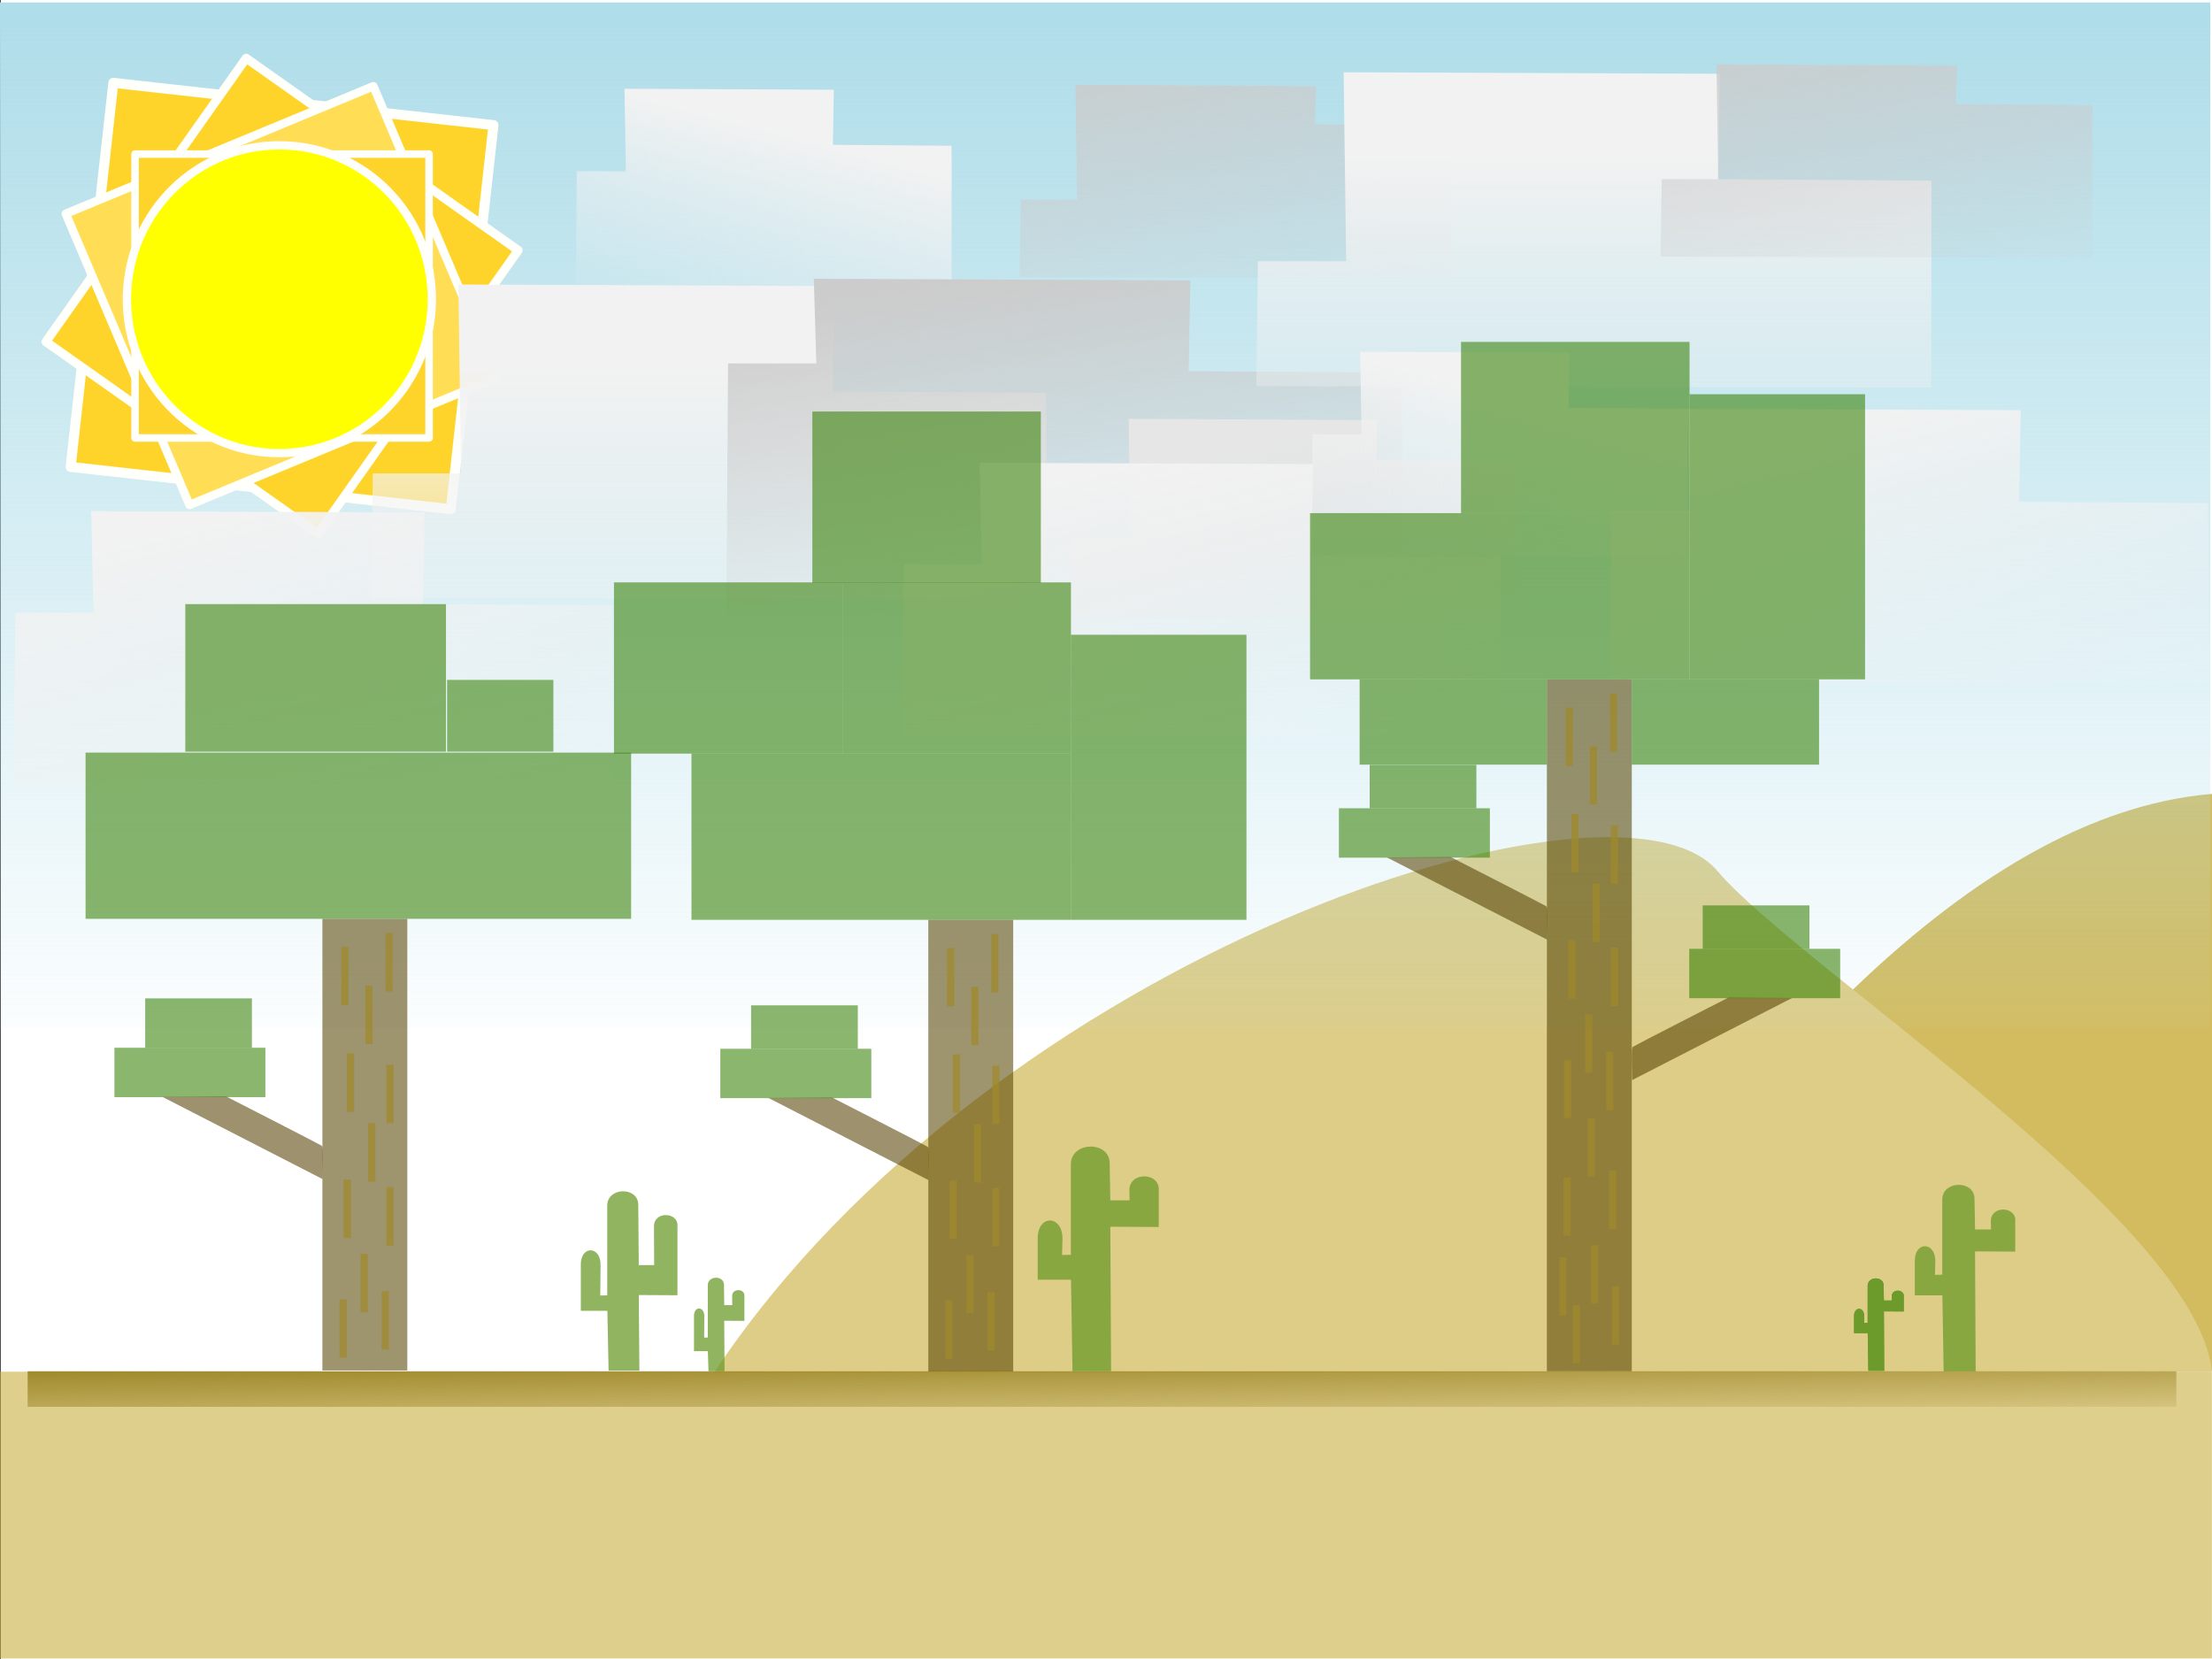 <?xml version="1.0" encoding="UTF-8" standalone="no"?>
<svg
   xmlns:osb="http://www.openswatchbook.org/uri/2009/osb"
   xmlns:dc="http://purl.org/dc/elements/1.1/"
   xmlns:cc="http://creativecommons.org/ns#"
   xmlns:rdf="http://www.w3.org/1999/02/22-rdf-syntax-ns#"
   xmlns:svg="http://www.w3.org/2000/svg"
   xmlns="http://www.w3.org/2000/svg"
   xmlns:xlink="http://www.w3.org/1999/xlink"
   id="svg8"
   version="1.1"
   viewBox="0 0 211.667 158.75"
   height="600"
   width="800">
  <rect x="0" y="0" width="211.667" height="158.75" fill="#333333" stroke="none"/>
  <defs
     id="defs2">
    <linearGradient
       osb:paint="solid"
       id="linearGradient4316">
      <stop
         id="stop4318"
         offset="0"
         style="stop-color:#000000;stop-opacity:1;" />
    </linearGradient>
    <linearGradient
       id="linearGradient1279">
      <stop
         id="stop1275"
         offset="0"
         style="stop-color:#a0892c;stop-opacity:1;" />
      <stop
         id="stop1277"
         offset="1"
         style="stop-color:#a0892c;stop-opacity:0;" />
    </linearGradient>
    <linearGradient
       id="linearGradient1269">
      <stop
         id="stop1265"
         offset="0"
         style="stop-color:#f2f2f2;stop-opacity:1;" />
      <stop
         id="stop1267"
         offset="1"
         style="stop-color:#f2f2f2;stop-opacity:0;" />
    </linearGradient>
    <linearGradient
       id="linearGradient1261">
      <stop
         id="stop1257"
         offset="0"
         style="stop-color:#f2f2f2;stop-opacity:1;" />
      <stop
         id="stop1259"
         offset="1"
         style="stop-color:#f2f2f2;stop-opacity:0;" />
    </linearGradient>
    <linearGradient
       id="linearGradient1253">
      <stop
         id="stop1249"
         offset="0"
         style="stop-color:#f2f2f2;stop-opacity:1;" />
      <stop
         id="stop1251"
         offset="1"
         style="stop-color:#f2f2f2;stop-opacity:0;" />
    </linearGradient>
    <linearGradient
       id="linearGradient1245">
      <stop
         id="stop1241"
         offset="0"
         style="stop-color:#e6e6e6;stop-opacity:1;" />
      <stop
         id="stop1243"
         offset="1"
         style="stop-color:#e6e6e6;stop-opacity:0;" />
    </linearGradient>
    <linearGradient
       id="linearGradient1237">
      <stop
         id="stop1233"
         offset="0"
         style="stop-color:#cccccc;stop-opacity:1;" />
      <stop
         id="stop1235"
         offset="1"
         style="stop-color:#cccccc;stop-opacity:0;" />
    </linearGradient>
    <linearGradient
       id="linearGradient1229">
      <stop
         id="stop1225"
         offset="0"
         style="stop-color:#cccccc;stop-opacity:1;" />
      <stop
         id="stop1227"
         offset="1"
         style="stop-color:#cccccc;stop-opacity:0;" />
    </linearGradient>
    <linearGradient
       id="linearGradient1221">
      <stop
         id="stop1217"
         offset="0"
         style="stop-color:#afdde9;stop-opacity:1;" />
      <stop
         id="stop1219"
         offset="1"
         style="stop-color:#afdde9;stop-opacity:0;" />
    </linearGradient>
    <linearGradient
       osb:paint="solid"
       id="linearGradient956">
      <stop
         id="stop954"
         offset="0"
         style="stop-color:#fffffb;stop-opacity:1;" />
    </linearGradient>
    <linearGradient
       osb:paint="solid"
       id="000">
      <stop
         id="stop883"
         offset="0"
         style="stop-color:#ffffff;stop-opacity:1;" />
    </linearGradient>
    <linearGradient
       gradientTransform="matrix(1.025,0,0,1.02,-0.094,-2.227)"
       gradientUnits="userSpaceOnUse"
       y2="110.029"
       x2="41.012"
       y1="110.029"
       x1="8.414"
       id="linearGradient958"
       xlink:href="#linearGradient956" />
    <linearGradient
       gradientTransform="matrix(1.067,0,0,1.013,-50.582,0.146)"
       gradientUnits="userSpaceOnUse"
       y2="110.029"
       x2="41.012"
       y1="110.029"
       x1="8.414"
       id="linearGradient958-2"
       xlink:href="#linearGradient956" />
    <linearGradient
       gradientTransform="matrix(1.003,0,0,0.951,-65.123,59.637)"
       gradientUnits="userSpaceOnUse"
       y2="110.029"
       x2="41.012"
       y1="110.029"
       x1="8.414"
       id="linearGradient958-4"
       xlink:href="#linearGradient956" />
    <linearGradient
       gradientTransform="matrix(1.046,0,0,1,-146.333,8.11)"
       gradientUnits="userSpaceOnUse"
       y2="110.029"
       x2="41.012"
       y1="110.029"
       x1="8.414"
       id="linearGradient958-44"
       xlink:href="#linearGradient956" />
    <linearGradient
       gradientTransform="matrix(1.164,0,0,1.148,-191.337,-81.126)"
       gradientUnits="userSpaceOnUse"
       y2="110.029"
       x2="41.012"
       y1="110.029"
       x1="8.414"
       id="linearGradient958-6"
       xlink:href="#linearGradient956" />
    <linearGradient
       y2="110.029"
       x2="41.012"
       y1="110.029"
       x1="8.414"
       gradientTransform="matrix(0.886,0,0,0.852,5.104,72.785)"
       gradientUnits="userSpaceOnUse"
       id="linearGradient1119"
       xlink:href="#linearGradient956" />
    <linearGradient
       gradientTransform="matrix(1.341,0,0,0.649,-0.865,82.809)"
       gradientUnits="userSpaceOnUse"
       y2="244.98"
       x2="80.509"
       y1="87.979"
       x1="80.509"
       id="linearGradient1223"
       xlink:href="#linearGradient1221" />
    <linearGradient
       gradientTransform="matrix(1.676,0,0,1.617,-50.992,-13.129)"
       gradientUnits="userSpaceOnUse"
       y2="129.626"
       x2="88.583"
       y1="110.267"
       x1="85.679"
       id="linearGradient1231"
       xlink:href="#linearGradient1229" />
    <linearGradient
       gradientTransform="matrix(1.183,0,0,1.227,-18.798,31.417)"
       gradientUnits="userSpaceOnUse"
       y2="113.728"
       x2="118.417"
       y1="87.979"
       x1="114.223"
       id="linearGradient1239"
       xlink:href="#linearGradient1237" />
    <linearGradient
       gradientTransform="matrix(1.222,0,0,1.272,-23.745,18.47)"
       gradientUnits="userSpaceOnUse"
       y2="145.349"
       x2="121.644"
       y1="127.602"
       x1="118.095"
       id="linearGradient1247"
       xlink:href="#linearGradient1245" />
    <linearGradient
       gradientTransform="matrix(1.208,0,0,1.211,-12.432,32.772)"
       gradientUnits="userSpaceOnUse"
       y2="115.157"
       x2="71.999"
       y1="98.508"
       x1="76.276"
       id="linearGradient1255"
       xlink:href="#linearGradient1253" />
    <linearGradient
       gradientTransform="matrix(1.731,0,0,1.487,-27.366,-10.519)"
       gradientUnits="userSpaceOnUse"
       y2="145.994"
       x2="55.498"
       y1="123.73"
       x1="55.498"
       id="linearGradient1263"
       xlink:href="#linearGradient1261" />
    <linearGradient
       gradientTransform="matrix(1.513,0,0,1.276,-5.905,26.354)"
       gradientUnits="userSpaceOnUse"
       y2="154.06"
       x2="20.973"
       y1="127.495"
       x1="13.73"
       id="linearGradient1271"
       xlink:href="#linearGradient1269" />
    <linearGradient
       gradientTransform="matrix(1.344,0,0,0.841,-1.403,46.909)"
       gradientUnits="userSpaceOnUse"
       y2="272.131"
       x2="76.889"
       y1="262.776"
       x1="76.661"
       id="linearGradient1281"
       xlink:href="#linearGradient1279" />
    <linearGradient
       gradientTransform="matrix(1.731,0,0,1.487,57.341,-30.828)"
       gradientUnits="userSpaceOnUse"
       y2="145.994"
       x2="55.498"
       y1="123.73"
       x1="55.498"
       id="linearGradient1263-2"
       xlink:href="#linearGradient1269" />
    <linearGradient
       gradientTransform="matrix(1.208,0,0,1.211,57.967,57.943)"
       gradientUnits="userSpaceOnUse"
       y2="115.157"
       x2="71.999"
       y1="98.508"
       x1="76.276"
       id="linearGradient1255-9"
       xlink:href="#linearGradient1269" />
    <linearGradient
       gradientTransform="matrix(1.513,0,0,1.276,79.112,21.726)"
       gradientUnits="userSpaceOnUse"
       y2="154.06"
       x2="20.973"
       y1="127.495"
       x1="13.73"
       id="linearGradient1271-1"
       xlink:href="#linearGradient1269" />
    <linearGradient
       gradientTransform="matrix(1.513,0,0,1.276,146.826,16.564)"
       gradientUnits="userSpaceOnUse"
       y2="154.06"
       x2="20.973"
       y1="127.495"
       x1="13.73"
       id="linearGradient1271-1-0"
       xlink:href="#linearGradient1269" />
    <linearGradient
       gradientTransform="matrix(1.183,0,0,1.227,42.546,29.466)"
       gradientUnits="userSpaceOnUse"
       y2="113.728"
       x2="118.417"
       y1="87.979"
       x1="114.223"
       id="linearGradient1239-5"
       xlink:href="#linearGradient1237" />
  </defs>
  <g
     transform="translate(0,-138.25)"
     id="layer1">
    <rect
       y="138.25"
       x="0.073"
       height="158.75"
       width="211.667"
       id="rect4314"
       style="fill:#ffffff;fill-opacity:1;stroke:none;stroke-width:17.717;stroke-linecap:round;stroke-linejoin:round;stroke-miterlimit:4;stroke-dasharray:none;stroke-opacity:1" />
    <path
       id="path5725-4"
       d="m 148.022,269.463 c 17.279,-26.006 36.245,-47.589 55.675,-53.656 2.976,-0.929 5.963,-1.495 8.956,-1.656 l -0.923,55.258 z"
       style="fill:#d3bc5f;stroke:#000000;stroke-width:0;stroke-linecap:butt;stroke-linejoin:miter;stroke-miterlimit:4;stroke-dasharray:none;stroke-opacity:1" />
    <path
       id="path5725"
       d="m 68.308,269.621 c 26.67,-40.142 86.427,-59.418 96.04,-48.018 7.663,9.088 45.887,33.459 47.308,47.903 z"
       style="fill:#decd87;stroke:#000000;stroke-width:0;stroke-linecap:butt;stroke-linejoin:miter;stroke-miterlimit:4;stroke-dasharray:none;stroke-opacity:1" />
    <rect
       y="269.507"
       x="-0.007"
       height="27.438"
       width="211.663"
       id="rect1273"
       style="opacity:1;fill:#c8ab37;fill-opacity:0.567;stroke:#ede1e1;stroke-width:0;stroke-linejoin:round;stroke-miterlimit:4;stroke-dasharray:none;stroke-opacity:0.687" />
    <rect
       y="138.484"
       x="-0.219"
       height="98.185"
       width="211.726"
       id="rect1207"
       style="opacity:1;fill:url(#linearGradient1223);fill-opacity:1;stroke:#ede1e1;stroke-width:0;stroke-linejoin:round;stroke-miterlimit:4;stroke-dasharray:none;stroke-opacity:0.687" />
    <rect
       y="269.468"
       x="2.646"
       height="3.403"
       width="205.61"
       id="rect12"
       style="opacity:1;fill:url(#linearGradient1281);fill-opacity:1;stroke:#a49337;stroke-width:0;stroke-miterlimit:4;stroke-dasharray:none;stroke-opacity:1" />
    <g
       transform="matrix(0.562,0,0,0.571,328.862,-0.742)"
       id="g893" />
    <rect
       transform="rotate(-83.656)"
       y="26.933"
       x="-181.061"
       height="36.598"
       width="36.977"
       id="rect926-9"
       style="opacity:1;fill:#ffd42a;fill-opacity:1;stroke:url(#linearGradient958-6);stroke-width:0.958;stroke-linejoin:round;stroke-miterlimit:4;stroke-dasharray:none;stroke-opacity:1" />
    <rect
       transform="rotate(-54.769)"
       y="102.205"
       x="-137.103"
       height="31.868"
       width="33.216"
       id="rect926-7"
       style="opacity:1;fill:#ffd42a;fill-opacity:1;stroke:url(#linearGradient958-44);stroke-width:0.847;stroke-linejoin:round;stroke-miterlimit:4;stroke-dasharray:none;stroke-opacity:1" />
    <rect
       transform="matrix(0.924,-0.383,0.391,0.92,0,0)"
       y="149.076"
       x="-56.271"
       height="30.291"
       width="31.855"
       id="rect926-3"
       style="opacity:1;fill:#ffdd55;fill-opacity:1;stroke:url(#linearGradient958-4);stroke-width:0.809;stroke-linejoin:round;stroke-miterlimit:4;stroke-dasharray:none;stroke-opacity:1" />
    <rect
       y="152.993"
       x="12.923"
       height="27.165"
       width="28.135"
       id="rect926"
       style="opacity:1;fill:#ffd42a;fill-opacity:1;stroke:url(#linearGradient1119);stroke-width:0.72;stroke-linejoin:round;stroke-miterlimit:4;stroke-dasharray:none;stroke-opacity:1" />
    <ellipse
       transform="rotate(0.808)"
       ry="14.728"
       rx="14.589"
       cy="166.489"
       cx="29.085"
       id="path970"
       style="opacity:1;fill:#ffff00;fill-opacity:1;stroke:#ffffff;stroke-width:0.798;stroke-linejoin:round;stroke-miterlimit:4;stroke-dasharray:none;stroke-opacity:0.98" />
    <path
       id="path22-2"
       d="m 35.508,195.511 64.602,0.144 v -19.808 l -20.409,-0.144 0.161,-10.084 -35.997,-0.144 0.241,18.079 h -8.437 z"
       style="fill:url(#linearGradient1263);fill-opacity:1;stroke:#e7e7e7;stroke-width:0;stroke-linecap:butt;stroke-linejoin:miter;stroke-miterlimit:4;stroke-dasharray:none;stroke-opacity:1" />
    <path
       id="path22-2-6"
       d="m 1.322,213.286 57.253,0.125 v -17.228 l -18.087,-0.125 0.142,-8.771 -31.902,-0.125 0.214,9.718 H 1.465 Z"
       style="fill:url(#linearGradient1271);fill-opacity:1;stroke:#e7e7e7;stroke-width:0;stroke-linecap:butt;stroke-linejoin:miter;stroke-miterlimit:4;stroke-dasharray:none;stroke-opacity:1" />
    <path
       id="path22-2-2"
       d="m 55.106,166.259 35.954,0.093 v -14.152 l -11.359,-0.093 0.089,-5.27 -20.034,-0.094 0.134,7.9 h -4.696 z"
       style="fill:url(#linearGradient1255);fill-opacity:1;stroke:#e7e7e7;stroke-width:0;stroke-linecap:butt;stroke-linejoin:miter;stroke-miterlimit:4;stroke-dasharray:none;stroke-opacity:1" />
    <path
       id="path22-2-2-9"
       d="m 69.508,197.074 64.669,0.154 v -23.314 l -20.43,-0.154 0.161,-8.681 -36.034,-0.154 0.241,8.103 h -8.446 z"
       style="fill:url(#linearGradient1231);fill-opacity:1;stroke:#e7e7e7;stroke-width:0;stroke-linecap:butt;stroke-linejoin:miter;stroke-miterlimit:4;stroke-dasharray:none;stroke-opacity:1" />
    <path
       id="path22-2-2-9-0"
       d="m 97.566,164.758 41.321,0.122 v -14.621 l -13.054,-0.122 0.103,-3.649 -23.024,-0.123 0.154,10.98 h -5.396 z"
       style="fill:url(#linearGradient1239);fill-opacity:1;stroke:#e7e7e7;stroke-width:0;stroke-linecap:butt;stroke-linejoin:miter;stroke-miterlimit:4;stroke-dasharray:none;stroke-opacity:1" />
    <path
       id="path22-2-2-9-0-9"
       d="m 102.481,197.402 42.69,0.127 V 182.367 l -13.487,-0.127 0.106,-3.784 -23.787,-0.127 0.159,11.386 h -5.575 z"
       style="fill:url(#linearGradient1247);fill-opacity:1;stroke:#e7e7e7;stroke-width:0;stroke-linecap:butt;stroke-linejoin:miter;stroke-miterlimit:4;stroke-dasharray:none;stroke-opacity:1" />
    <rect
       y="226.174"
       x="30.851"
       height="43.216"
       width="8.124"
       id="rect1283"
       style="opacity:1;fill:#554400;fill-opacity:0.567;stroke:#a49337;stroke-width:0;stroke-linejoin:round;stroke-miterlimit:4;stroke-dasharray:none;stroke-opacity:1" />
    <rect
       y="210.267"
       x="8.187"
       height="15.906"
       width="52.206"
       id="rect1285"
       style="opacity:1;fill:#338000;fill-opacity:0.567;stroke:#a49337;stroke-width:0;stroke-linejoin:round;stroke-miterlimit:4;stroke-dasharray:none;stroke-opacity:1" />
    <rect
       y="196.058"
       x="17.731"
       height="14.121"
       width="24.944"
       id="rect1285-5"
       style="opacity:1;fill:#338000;fill-opacity:0.567;stroke:#a49337;stroke-width:0;stroke-linejoin:round;stroke-miterlimit:4;stroke-dasharray:none;stroke-opacity:1" />
    <rect
       y="203.309"
       x="42.784"
       height="6.866"
       width="10.169"
       id="rect1285-5-0"
       style="opacity:1;fill:#338000;fill-opacity:0.567;stroke:#a49337;stroke-width:0;stroke-linejoin:round;stroke-miterlimit:4;stroke-dasharray:none;stroke-opacity:1" />
    <path
       id="path22-2-9"
       d="m 120.215,175.201 64.602,0.144 v -19.808 l -20.409,-0.144 0.161,-10.084 -35.997,-0.144 0.241,18.079 h -8.437 z"
       style="fill:url(#linearGradient1263-2);fill-opacity:1;stroke:#e7e7e7;stroke-width:0;stroke-linecap:butt;stroke-linejoin:miter;stroke-miterlimit:4;stroke-dasharray:none;stroke-opacity:1" />
    <path
       id="path22-2-2-2"
       d="m 125.505,191.43 35.954,0.093 v -14.152 l -11.359,-0.093 0.089,-5.27 -20.034,-0.094 0.134,7.9 h -4.696 z"
       style="fill:url(#linearGradient1255-9);fill-opacity:1;stroke:#e7e7e7;stroke-width:0;stroke-linecap:butt;stroke-linejoin:miter;stroke-miterlimit:4;stroke-dasharray:none;stroke-opacity:1" />
    <path
       id="path22-2-6-9"
       d="m 86.339,208.658 57.253,0.125 v -17.228 l -18.087,-0.125 0.142,-8.771 -31.902,-0.125 0.214,9.718 h -7.477 z"
       style="fill:url(#linearGradient1271-1);fill-opacity:1;stroke:#e7e7e7;stroke-width:0;stroke-linecap:butt;stroke-linejoin:miter;stroke-miterlimit:4;stroke-dasharray:none;stroke-opacity:1" />
    <path
       id="path22-2-6-9-0"
       d="m 154.053,203.496 57.253,0.125 v -17.228 l -18.087,-0.125 0.142,-8.771 -31.902,-0.125 0.214,9.718 h -7.477 z"
       style="fill:url(#linearGradient1271-1-0);fill-opacity:1;stroke:#e7e7e7;stroke-width:0;stroke-linecap:butt;stroke-linejoin:miter;stroke-miterlimit:4;stroke-dasharray:none;stroke-opacity:1" />
    <path
       id="path22-2-2-9-0-8"
       d="m 158.909,162.807 41.321,0.122 v -14.621 l -13.054,-0.122 0.103,-3.649 -23.024,-0.123 0.154,10.98 h -5.396 z"
       style="fill:url(#linearGradient1239-5);fill-opacity:1;stroke:#e7e7e7;stroke-width:0;stroke-linecap:butt;stroke-linejoin:miter;stroke-miterlimit:4;stroke-dasharray:none;stroke-opacity:1" />
    <path
       id="path1009"
       d="m 23.204,247.144 -7.656,-3.929 3.048,-0.021 3.048,-0.021 4.496,2.303 c 2.473,1.267 4.557,2.347 4.63,2.401 0.118,0.086 0.131,0.281 0.112,1.647 l -0.022,1.55 z"
       style="opacity:1;fill:#554000;fill-opacity:0.569;stroke:none;stroke-width:0.081;stroke-opacity:1" />
    <rect
       y="238.51"
       x="10.949"
       height="4.726"
       width="14.446"
       id="rect1285-8"
       style="opacity:1;fill:#338000;fill-opacity:0.567;stroke:#a49337;stroke-width:0;stroke-linejoin:round;stroke-miterlimit:4;stroke-dasharray:none;stroke-opacity:1" />
    <rect
       y="233.784"
       x="13.894"
       height="4.726"
       width="10.211"
       id="rect1285-8-2"
       style="opacity:1;fill:#338000;fill-opacity:0.567;stroke:#a49337;stroke-width:0;stroke-linejoin:round;stroke-miterlimit:4;stroke-dasharray:none;stroke-opacity:1" />
    <path
       id="path4940"
       d="m 58.236,269.412 h 2.949 l -0.06,-7.24 3.701,0.02 -2e-6,-6.574 c 0.131,-1.418 -2.252,-1.496 -2.246,-0.029 l 0.017,3.719 H 61.124 l -0.049,-5.83 c -0.061,-1.69 -2.953,-1.633 -2.967,0.114 v 8.612 l -0.67,0.014 0.031,-2.891 c 0.036,-1.885 -1.931,-1.932 -1.891,-0.02 v 4.376 h 2.541 z"
       style="fill:#6a9a2a;stroke:none;stroke-width:0.265px;stroke-linecap:butt;stroke-linejoin:miter;stroke-opacity:1;fill-opacity:0.745" />
    <path
       id="path4940-7"
       d="m 67.796,269.468 h 1.538 l -0.032,-4.834 1.93,0.011 -10e-7,-2.37 c 0.068,-0.74 -1.175,-0.78 -1.171,-0.015 l 0.009,0.881 h -0.768 l -0.025,-1.982 c -0.032,-0.881 -1.54,-0.851 -1.547,0.06 v 5.02 l -0.35,0.007 0.016,-2.037 c 0.019,-0.983 -1.007,-1.007 -0.986,-0.01 v 3.341 h 1.325 z"
       style="fill:#6a9a2a;fill-opacity:0.745;stroke:none;stroke-width:0.138px;stroke-linecap:butt;stroke-linejoin:miter;stroke-opacity:1" />
    <path
       id="path4940-9"
       d="m 102.628,269.467 h 3.694 l -0.076,-13.831 4.636,0.025 v -3.472 c 0.164,-1.777 -2.821,-1.874 -2.813,-0.036 l 0.021,0.955 h -1.844 l -0.061,-3.598 c -0.076,-2.117 -3.699,-2.045 -3.716,0.143 v 8.67 l -0.839,0.018 0.039,-1.504 c 0.045,-2.362 -2.419,-2.42 -2.368,-0.025 v 3.894 h 3.183 z"
       style="fill:#6a9a2a;fill-opacity:0.745;stroke:none;stroke-width:0.331px;stroke-linecap:butt;stroke-linejoin:miter;stroke-opacity:1" />
    <rect
       ry="0"
       y="239.048"
       x="33.197"
       height="5.59"
       width="0.684"
       id="rect4996"
       style="fill:#a0892c;fill-opacity:0.745;stroke:none;stroke-width:0.529;stroke-linejoin:round;stroke-miterlimit:4;stroke-dasharray:none;stroke-opacity:1" />
    <rect
       ry="0"
       y="232.571"
       x="34.965"
       height="5.59"
       width="0.684"
       id="rect4996-5"
       style="fill:#a0892c;fill-opacity:0.745;stroke:none;stroke-width:0.529;stroke-linejoin:round;stroke-miterlimit:4;stroke-dasharray:none;stroke-opacity:1" />
    <rect
       ry="0"
       y="245.725"
       x="35.231"
       height="5.59"
       width="0.684"
       id="rect4996-5-8"
       style="fill:#a0892c;fill-opacity:0.745;stroke:none;stroke-width:0.529;stroke-linejoin:round;stroke-miterlimit:4;stroke-dasharray:none;stroke-opacity:1" />
    <rect
       ry="0"
       y="228.866"
       x="32.65"
       height="5.59"
       width="0.684"
       id="rect4996-5-3"
       style="fill:#a0892c;fill-opacity:0.745;stroke:none;stroke-width:0.529;stroke-linejoin:round;stroke-miterlimit:4;stroke-dasharray:none;stroke-opacity:1" />
    <rect
       ry="0"
       y="240.135"
       x="36.974"
       height="5.59"
       width="0.684"
       id="rect4996-5-3-7"
       style="fill:#a0892c;fill-opacity:0.745;stroke:none;stroke-width:0.529;stroke-linejoin:round;stroke-miterlimit:4;stroke-dasharray:none;stroke-opacity:1" />
    <rect
       ry="0"
       y="251.13"
       x="32.892"
       height="5.59"
       width="0.684"
       id="rect4996-5-3-7-8"
       style="fill:#a0892c;fill-opacity:0.745;stroke:none;stroke-width:0.529;stroke-linejoin:round;stroke-miterlimit:4;stroke-dasharray:none;stroke-opacity:1" />
    <rect
       ry="0"
       y="251.844"
       x="36.974"
       height="5.59"
       width="0.684"
       id="rect4996-5-3-7-8-9"
       style="fill:#a0892c;fill-opacity:0.745;stroke:none;stroke-width:0.529;stroke-linejoin:round;stroke-miterlimit:4;stroke-dasharray:none;stroke-opacity:1" />
    <rect
       ry="0"
       y="258.228"
       x="34.505"
       height="5.59"
       width="0.684"
       id="rect4996-5-3-7-8-9-8"
       style="fill:#a0892c;fill-opacity:0.745;stroke:none;stroke-width:0.529;stroke-linejoin:round;stroke-miterlimit:4;stroke-dasharray:none;stroke-opacity:1" />
    <rect
       ry="0"
       y="262.584"
       x="32.489"
       height="5.59"
       width="0.684"
       id="rect4996-5-3-7-8-9-8-5"
       style="fill:#a0892c;fill-opacity:0.745;stroke:none;stroke-width:0.529;stroke-linejoin:round;stroke-miterlimit:4;stroke-dasharray:none;stroke-opacity:1" />
    <rect
       ry="0"
       y="261.801"
       x="36.522"
       height="5.59"
       width="0.684"
       id="rect4996-5-3-7-8-9-8-5-4"
       style="fill:#a0892c;fill-opacity:0.745;stroke:none;stroke-width:0.529;stroke-linejoin:round;stroke-miterlimit:4;stroke-dasharray:none;stroke-opacity:1" />
    <rect
       ry="0"
       y="227.53"
       x="36.88"
       height="5.59"
       width="0.684"
       id="rect4996-5-89"
       style="fill:#a0892c;fill-opacity:0.745;stroke:none;stroke-width:0.529;stroke-linejoin:round;stroke-miterlimit:4;stroke-dasharray:none;stroke-opacity:1" />
    <rect
       y="203.257"
       x="148.022"
       height="66.205"
       width="8.124"
       id="rect1283-9"
       style="opacity:1;fill:#554400;fill-opacity:0.567;stroke:#ffffff;stroke-width:0.265;stroke-linejoin:round;stroke-miterlimit:4;stroke-dasharray:none;stroke-opacity:0" />
    <rect
       y="187.351"
       x="125.358"
       height="15.906"
       width="36.315"
       id="rect1285-9"
       style="opacity:1;fill:#338000;fill-opacity:0.567;stroke:#a49337;stroke-width:0;stroke-linejoin:round;stroke-miterlimit:4;stroke-dasharray:none;stroke-opacity:1" />
    <rect
       y="170.966"
       x="139.808"
       height="16.385"
       width="21.865"
       id="rect1285-5-0-0"
       style="opacity:1;fill:#338000;fill-opacity:0.567;stroke:#a49337;stroke-width:0;stroke-linejoin:round;stroke-miterlimit:4;stroke-dasharray:none;stroke-opacity:1" />
    <path
       id="path1009-4"
       d="m 140.374,224.227 -7.656,-3.929 3.048,-0.021 3.048,-0.021 4.496,2.303 c 2.473,1.267 4.557,2.347 4.63,2.401 0.118,0.086 0.131,0.281 0.112,1.647 l -0.022,1.55 z"
       style="opacity:1;fill:#554000;fill-opacity:0.569;stroke:none;stroke-width:0.081;stroke-opacity:1" />
    <rect
       y="215.594"
       x="128.12"
       height="4.726"
       width="14.446"
       id="rect1285-8-8"
       style="opacity:1;fill:#338000;fill-opacity:0.567;stroke:#a49337;stroke-width:0;stroke-linejoin:round;stroke-miterlimit:4;stroke-dasharray:none;stroke-opacity:1" />
    <rect
       y="211.438"
       x="131.064"
       height="4.156"
       width="10.211"
       id="rect1285-8-2-6"
       style="opacity:1;fill:#338000;fill-opacity:0.567;stroke:#a49337;stroke-width:0;stroke-linejoin:round;stroke-miterlimit:4;stroke-dasharray:none;stroke-opacity:1" />
    <rect
       ry="0"
       y="216.131"
       x="150.368"
       height="5.59"
       width="0.684"
       id="rect4996-7"
       style="fill:#a0892c;fill-opacity:0.745;stroke:none;stroke-width:0.529;stroke-linejoin:round;stroke-miterlimit:4;stroke-dasharray:none;stroke-opacity:1" />
    <rect
       ry="0"
       y="209.654"
       x="152.136"
       height="5.59"
       width="0.684"
       id="rect4996-5-6"
       style="fill:#a0892c;fill-opacity:0.745;stroke:none;stroke-width:0.529;stroke-linejoin:round;stroke-miterlimit:4;stroke-dasharray:none;stroke-opacity:1" />
    <rect
       ry="0"
       y="222.808"
       x="152.402"
       height="5.59"
       width="0.684"
       id="rect4996-5-8-9"
       style="fill:#a0892c;fill-opacity:0.745;stroke:none;stroke-width:0.529;stroke-linejoin:round;stroke-miterlimit:4;stroke-dasharray:none;stroke-opacity:1" />
    <rect
       ry="0"
       y="205.949"
       x="149.821"
       height="5.59"
       width="0.684"
       id="rect4996-5-3-3"
       style="fill:#a0892c;fill-opacity:0.745;stroke:none;stroke-width:0.529;stroke-linejoin:round;stroke-miterlimit:4;stroke-dasharray:none;stroke-opacity:1" />
    <rect
       ry="0"
       y="217.218"
       x="154.145"
       height="5.59"
       width="0.684"
       id="rect4996-5-3-7-9"
       style="fill:#a0892c;fill-opacity:0.745;stroke:none;stroke-width:0.529;stroke-linejoin:round;stroke-miterlimit:4;stroke-dasharray:none;stroke-opacity:1" />
    <rect
       ry="0"
       y="228.213"
       x="150.063"
       height="5.59"
       width="0.684"
       id="rect4996-5-3-7-8-7"
       style="fill:#a0892c;fill-opacity:0.745;stroke:none;stroke-width:0.529;stroke-linejoin:round;stroke-miterlimit:4;stroke-dasharray:none;stroke-opacity:1" />
    <rect
       ry="0"
       y="228.927"
       x="154.145"
       height="5.59"
       width="0.684"
       id="rect4996-5-3-7-8-9-9"
       style="fill:#a0892c;fill-opacity:0.745;stroke:none;stroke-width:0.529;stroke-linejoin:round;stroke-miterlimit:4;stroke-dasharray:none;stroke-opacity:1" />
    <rect
       ry="0"
       y="235.311"
       x="151.676"
       height="5.59"
       width="0.684"
       id="rect4996-5-3-7-8-9-8-2"
       style="fill:#a0892c;fill-opacity:0.745;stroke:none;stroke-width:0.529;stroke-linejoin:round;stroke-miterlimit:4;stroke-dasharray:none;stroke-opacity:1" />
    <rect
       ry="0"
       y="239.667"
       x="149.66"
       height="5.59"
       width="0.684"
       id="rect4996-5-3-7-8-9-8-5-1"
       style="fill:#a0892c;fill-opacity:0.745;stroke:none;stroke-width:0.529;stroke-linejoin:round;stroke-miterlimit:4;stroke-dasharray:none;stroke-opacity:1" />
    <rect
       ry="0"
       y="238.885"
       x="153.693"
       height="5.59"
       width="0.684"
       id="rect4996-5-3-7-8-9-8-5-4-0"
       style="fill:#a0892c;fill-opacity:0.745;stroke:none;stroke-width:0.529;stroke-linejoin:round;stroke-miterlimit:4;stroke-dasharray:none;stroke-opacity:1" />
    <rect
       ry="0"
       y="204.613"
       x="154.051"
       height="5.59"
       width="0.684"
       id="rect4996-5-89-7"
       style="fill:#a0892c;fill-opacity:0.745;stroke:none;stroke-width:0.529;stroke-linejoin:round;stroke-miterlimit:4;stroke-dasharray:none;stroke-opacity:1" />
    <rect
       y="203.257"
       x="156.145"
       height="8.163"
       width="17.92"
       id="rect1285-9-8"
       style="opacity:1;fill:#338000;fill-opacity:0.567;stroke:#a49337;stroke-width:0;stroke-linejoin:round;stroke-miterlimit:4;stroke-dasharray:none;stroke-opacity:1" />
    <rect
       y="203.257"
       x="130.102"
       height="8.163"
       width="17.92"
       id="rect1285-9-8-1"
       style="opacity:1;fill:#338000;fill-opacity:0.567;stroke:#a49337;stroke-width:0;stroke-linejoin:round;stroke-miterlimit:4;stroke-dasharray:none;stroke-opacity:1" />
    <path
       id="path1009-4-1"
       d="m 163.834,237.676 7.656,-3.929 -3.048,-0.021 -3.048,-0.021 -4.496,2.303 c -2.473,1.267 -4.557,2.347 -4.63,2.401 -0.118,0.086 -0.131,0.281 -0.112,1.647 l 0.022,1.55 z"
       style="opacity:1;fill:#554000;fill-opacity:0.569;stroke:none;stroke-width:0.081;stroke-opacity:1" />
    <rect
       transform="scale(-1,1)"
       y="229.042"
       x="-176.089"
       height="4.726"
       width="14.446"
       id="rect1285-8-8-5"
       style="opacity:1;fill:#338000;fill-opacity:0.567;stroke:#a49337;stroke-width:0;stroke-linejoin:round;stroke-miterlimit:4;stroke-dasharray:none;stroke-opacity:1" />
    <rect
       transform="scale(-1,1)"
       y="224.886"
       x="-173.144"
       height="4.156"
       width="10.211"
       id="rect1285-8-2-6-3"
       style="opacity:1;fill:#338000;fill-opacity:0.567;stroke:#a49337;stroke-width:0;stroke-linejoin:round;stroke-miterlimit:4;stroke-dasharray:none;stroke-opacity:1" />
    <rect
       y="175.977"
       x="161.673"
       height="27.28"
       width="16.794"
       id="rect1285-9-7"
       style="opacity:1;fill:#338000;fill-opacity:0.567;stroke:#a49337;stroke-width:0;stroke-linejoin:round;stroke-miterlimit:4;stroke-dasharray:none;stroke-opacity:1" />
    <rect
       ry="0"
       y="245.257"
       x="151.932"
       height="5.59"
       width="0.684"
       id="rect4996-5-3-7-8-9-8-5-4-0-1"
       style="fill:#a0892c;fill-opacity:0.745;stroke:none;stroke-width:0.529;stroke-linejoin:round;stroke-miterlimit:4;stroke-dasharray:none;stroke-opacity:1" />
    <rect
       ry="0"
       y="250.262"
       x="153.971"
       height="5.59"
       width="0.684"
       id="rect4996-5-3-7-8-9-8-5-4-0-1-5"
       style="fill:#a0892c;fill-opacity:0.745;stroke:none;stroke-width:0.529;stroke-linejoin:round;stroke-miterlimit:4;stroke-dasharray:none;stroke-opacity:1" />
    <rect
       ry="0"
       y="250.907"
       x="149.615"
       height="5.59"
       width="0.684"
       id="rect4996-5-3-7-8-9-8-5-4-0-1-5-9"
       style="fill:#a0892c;fill-opacity:0.745;stroke:none;stroke-width:0.529;stroke-linejoin:round;stroke-miterlimit:4;stroke-dasharray:none;stroke-opacity:1" />
    <rect
       ry="0"
       y="257.381"
       x="152.237"
       height="5.59"
       width="0.684"
       id="rect4996-5-3-7-8-9-8-5-4-0-1-5-9-2"
       style="fill:#a0892c;fill-opacity:0.745;stroke:none;stroke-width:0.529;stroke-linejoin:round;stroke-miterlimit:4;stroke-dasharray:none;stroke-opacity:1" />
    <rect
       ry="0"
       y="261.334"
       x="154.253"
       height="5.59"
       width="0.684"
       id="rect4996-5-3-7-8-9-8-5-4-0-1-5-9-2-3"
       style="fill:#a0892c;fill-opacity:0.745;stroke:none;stroke-width:0.529;stroke-linejoin:round;stroke-miterlimit:4;stroke-dasharray:none;stroke-opacity:1" />
    <rect
       ry="0"
       y="258.551"
       x="149.212"
       height="5.59"
       width="0.684"
       id="rect4996-5-3-7-8-9-8-5-4-0-1-5-9-2-3-2"
       style="fill:#a0892c;fill-opacity:0.745;stroke:none;stroke-width:0.529;stroke-linejoin:round;stroke-miterlimit:4;stroke-dasharray:none;stroke-opacity:1" />
    <rect
       ry="0"
       y="263.132"
       x="150.499"
       height="5.59"
       width="0.684"
       id="rect4996-5-3-7-8-9-8-5-4-0-1-5-9-2-3-2-6"
       style="fill:#a0892c;fill-opacity:0.745;stroke:none;stroke-width:0.529;stroke-linejoin:round;stroke-miterlimit:4;stroke-dasharray:none;stroke-opacity:1" />
    <path
       id="path4940-9-1"
       d="m 178.784,269.42 h 1.518 l -0.031,-5.685 1.905,0.01 v -1.427 c 0.068,-0.73 -1.16,-0.77 -1.156,-0.015 l 0.009,0.392 h -0.758 l -0.025,-1.479 c -0.031,-0.87 -1.521,-0.841 -1.528,0.059 v 3.564 l -0.345,0.007 0.016,-0.618 c 0.018,-0.971 -0.994,-0.995 -0.973,-0.01 v 1.601 h 1.308 z"
       style="fill:#6a9a2a;fill-opacity:0.745;stroke:none;stroke-width:0.136px;stroke-linecap:butt;stroke-linejoin:miter;stroke-opacity:1" />
    <path
       id="path4940-9-1-6"
       d="m 185.987,269.477 h 3.067 l -0.063,-11.482 3.849,0.021 v -2.883 c 0.137,-1.475 -2.342,-1.556 -2.335,-0.03 l 0.018,0.793 h -1.531 l -0.051,-2.987 c -0.063,-1.757 -3.071,-1.698 -3.085,0.119 v 7.198 l -0.697,0.014 0.032,-1.249 c 0.037,-1.961 -2.008,-2.009 -1.966,-0.021 v 3.233 h 2.642 z"
       style="fill:#6a9a2a;fill-opacity:0.745;stroke:none;stroke-width:0.275px;stroke-linecap:butt;stroke-linejoin:miter;stroke-opacity:1" />
    <path
       id="path5622"
       d="m -246.341,365.854 47.561,-1.22"
       style="fill:none;stroke:black;stroke-opacity:1;stroke-linejoin:miter;stroke-linecap:butt;stroke-width:1px" />
    <path
       id="path4940-9-1-3"
       d="m 178.784,269.42 h 1.518 l -0.031,-5.685 1.905,0.01 v -1.427 c 0.068,-0.73 -1.16,-0.77 -1.156,-0.015 l 0.009,0.392 h -0.758 l -0.025,-1.479 c -0.031,-0.87 -1.521,-0.841 -1.528,0.059 v 3.564 l -0.345,0.007 0.016,-0.618 c 0.018,-0.971 -0.994,-0.995 -0.973,-0.01 v 1.601 h 1.308 z"
       style="fill:#6a9a2a;fill-opacity:0.745;stroke:none;stroke-width:0.136px;stroke-linecap:butt;stroke-linejoin:miter;stroke-opacity:1" />
    <path
       style="fill:#6a9a2a;fill-opacity:0.745;stroke:none;stroke-width:0.136px;stroke-linecap:butt;stroke-linejoin:miter;stroke-opacity:1"
       d="m 178.784,269.42 h 1.518 l -0.031,-5.685 1.905,0.01 v -1.427 c 0.068,-0.73 -1.16,-0.77 -1.156,-0.015 l 0.009,0.392 h -0.758 l -0.025,-1.479 c -0.031,-0.87 -1.521,-0.841 -1.528,0.059 v 3.564 l -0.345,0.007 0.016,-0.618 c 0.018,-0.971 -0.994,-0.995 -0.973,-0.01 v 1.601 h 1.308 z"
       id="path5634" />
    <g
       transform="translate(281.478,-47.521)"
       id="g5719">
      <rect
         style="opacity:1;fill:#554400;fill-opacity:0.567;stroke:#a49337;stroke-width:0;stroke-linejoin:round;stroke-miterlimit:4;stroke-dasharray:none;stroke-opacity:1"
         id="rect1283-9-7"
         width="8.124"
         height="43.216"
         x="-192.648"
         y="273.791" />
      <rect
         style="opacity:1;fill:#338000;fill-opacity:0.567;stroke:#a49337;stroke-width:0;stroke-linejoin:round;stroke-miterlimit:4;stroke-dasharray:none;stroke-opacity:1"
         id="rect1285-9-70"
         width="36.315"
         height="15.906"
         x="-215.312"
         y="257.885" />
      <rect
         style="opacity:1;fill:#338000;fill-opacity:0.567;stroke:#a49337;stroke-width:0;stroke-linejoin:round;stroke-miterlimit:4;stroke-dasharray:none;stroke-opacity:1"
         id="rect1285-5-0-0-3"
         width="21.865"
         height="16.385"
         x="-200.862"
         y="241.5" />
      <path
         style="opacity:1;fill:#554000;fill-opacity:0.569;stroke:none;stroke-width:0.081;stroke-opacity:1"
         d="m -200.295,294.762 -7.656,-3.929 3.048,-0.021 3.048,-0.021 4.496,2.303 c 2.473,1.267 4.557,2.347 4.63,2.401 0.118,0.086 0.131,0.281 0.112,1.647 l -0.022,1.55 z"
         id="path1009-4-18" />
      <rect
         style="opacity:1;fill:#338000;fill-opacity:0.567;stroke:#a49337;stroke-width:0;stroke-linejoin:round;stroke-miterlimit:4;stroke-dasharray:none;stroke-opacity:1"
         id="rect1285-8-8-8"
         width="14.446"
         height="4.726"
         x="-212.55"
         y="286.128" />
      <rect
         style="opacity:1;fill:#338000;fill-opacity:0.567;stroke:#a49337;stroke-width:0;stroke-linejoin:round;stroke-miterlimit:4;stroke-dasharray:none;stroke-opacity:1"
         id="rect1285-8-2-6-9"
         width="10.211"
         height="4.156"
         x="-209.605"
         y="281.972" />
      <rect
         style="fill:#a0892c;fill-opacity:0.745;stroke:none;stroke-width:0.529;stroke-linejoin:round;stroke-miterlimit:4;stroke-dasharray:none;stroke-opacity:1"
         id="rect4996-7-2"
         width="0.684"
         height="5.59"
         x="-190.302"
         y="286.666"
         ry="0" />
      <rect
         style="fill:#a0892c;fill-opacity:0.745;stroke:none;stroke-width:0.529;stroke-linejoin:round;stroke-miterlimit:4;stroke-dasharray:none;stroke-opacity:1"
         id="rect4996-5-6-8"
         width="0.684"
         height="5.59"
         x="-188.533"
         y="280.188"
         ry="0" />
      <rect
         style="fill:#a0892c;fill-opacity:0.745;stroke:none;stroke-width:0.529;stroke-linejoin:round;stroke-miterlimit:4;stroke-dasharray:none;stroke-opacity:1"
         id="rect4996-5-8-9-1"
         width="0.684"
         height="5.59"
         x="-188.268"
         y="293.342"
         ry="0" />
      <rect
         style="fill:#a0892c;fill-opacity:0.745;stroke:none;stroke-width:0.529;stroke-linejoin:round;stroke-miterlimit:4;stroke-dasharray:none;stroke-opacity:1"
         id="rect4996-5-3-3-3"
         width="0.684"
         height="5.59"
         x="-190.849"
         y="276.483"
         ry="0" />
      <rect
         style="fill:#a0892c;fill-opacity:0.745;stroke:none;stroke-width:0.529;stroke-linejoin:round;stroke-miterlimit:4;stroke-dasharray:none;stroke-opacity:1"
         id="rect4996-5-3-7-9-6"
         width="0.684"
         height="5.59"
         x="-186.525"
         y="287.753"
         ry="0" />
      <rect
         style="fill:#a0892c;fill-opacity:0.745;stroke:none;stroke-width:0.529;stroke-linejoin:round;stroke-miterlimit:4;stroke-dasharray:none;stroke-opacity:1"
         id="rect4996-5-3-7-8-7-0"
         width="0.684"
         height="5.59"
         x="-190.607"
         y="298.747"
         ry="0" />
      <rect
         style="fill:#a0892c;fill-opacity:0.745;stroke:none;stroke-width:0.529;stroke-linejoin:round;stroke-miterlimit:4;stroke-dasharray:none;stroke-opacity:1"
         id="rect4996-5-3-7-8-9-9-9"
         width="0.684"
         height="5.59"
         x="-186.525"
         y="299.461"
         ry="0" />
      <rect
         style="fill:#a0892c;fill-opacity:0.745;stroke:none;stroke-width:0.529;stroke-linejoin:round;stroke-miterlimit:4;stroke-dasharray:none;stroke-opacity:1"
         id="rect4996-5-3-7-8-9-8-2-2"
         width="0.684"
         height="5.59"
         x="-188.994"
         y="305.846"
         ry="0" />
      <rect
         style="fill:#a0892c;fill-opacity:0.745;stroke:none;stroke-width:0.529;stroke-linejoin:round;stroke-miterlimit:4;stroke-dasharray:none;stroke-opacity:1"
         id="rect4996-5-3-7-8-9-8-5-1-1"
         width="0.684"
         height="5.59"
         x="-191.01"
         y="310.201"
         ry="0" />
      <rect
         style="fill:#a0892c;fill-opacity:0.745;stroke:none;stroke-width:0.529;stroke-linejoin:round;stroke-miterlimit:4;stroke-dasharray:none;stroke-opacity:1"
         id="rect4996-5-3-7-8-9-8-5-4-0-0"
         width="0.684"
         height="5.59"
         x="-186.977"
         y="309.419"
         ry="0" />
      <rect
         style="fill:#a0892c;fill-opacity:0.745;stroke:none;stroke-width:0.529;stroke-linejoin:round;stroke-miterlimit:4;stroke-dasharray:none;stroke-opacity:1"
         id="rect4996-5-89-7-6"
         width="0.684"
         height="5.59"
         x="-186.619"
         y="275.147"
         ry="0" />
      <rect
         style="opacity:1;fill:#338000;fill-opacity:0.567;stroke:#a49337;stroke-width:0;stroke-linejoin:round;stroke-miterlimit:4;stroke-dasharray:none;stroke-opacity:1"
         id="rect1285-9-7-9"
         width="16.794"
         height="27.28"
         x="-178.997"
         y="246.511" />
      <rect
         style="opacity:1;fill:#338000;fill-opacity:0.567;stroke:#a49337;stroke-width:0;stroke-linejoin:round;stroke-miterlimit:4;stroke-dasharray:none;stroke-opacity:1"
         id="rect1285-5-0-0-3-2"
         width="21.865"
         height="16.385"
         x="-222.727"
         y="241.5" />
      <rect
         style="opacity:1;fill:#338000;fill-opacity:0.567;stroke:#a49337;stroke-width:0;stroke-linejoin:round;stroke-miterlimit:4;stroke-dasharray:none;stroke-opacity:1"
         id="rect1285-5-0-0-3-2-9"
         width="21.865"
         height="16.385"
         x="-203.744"
         y="225.152" />
    </g>
  </g>
</svg>
